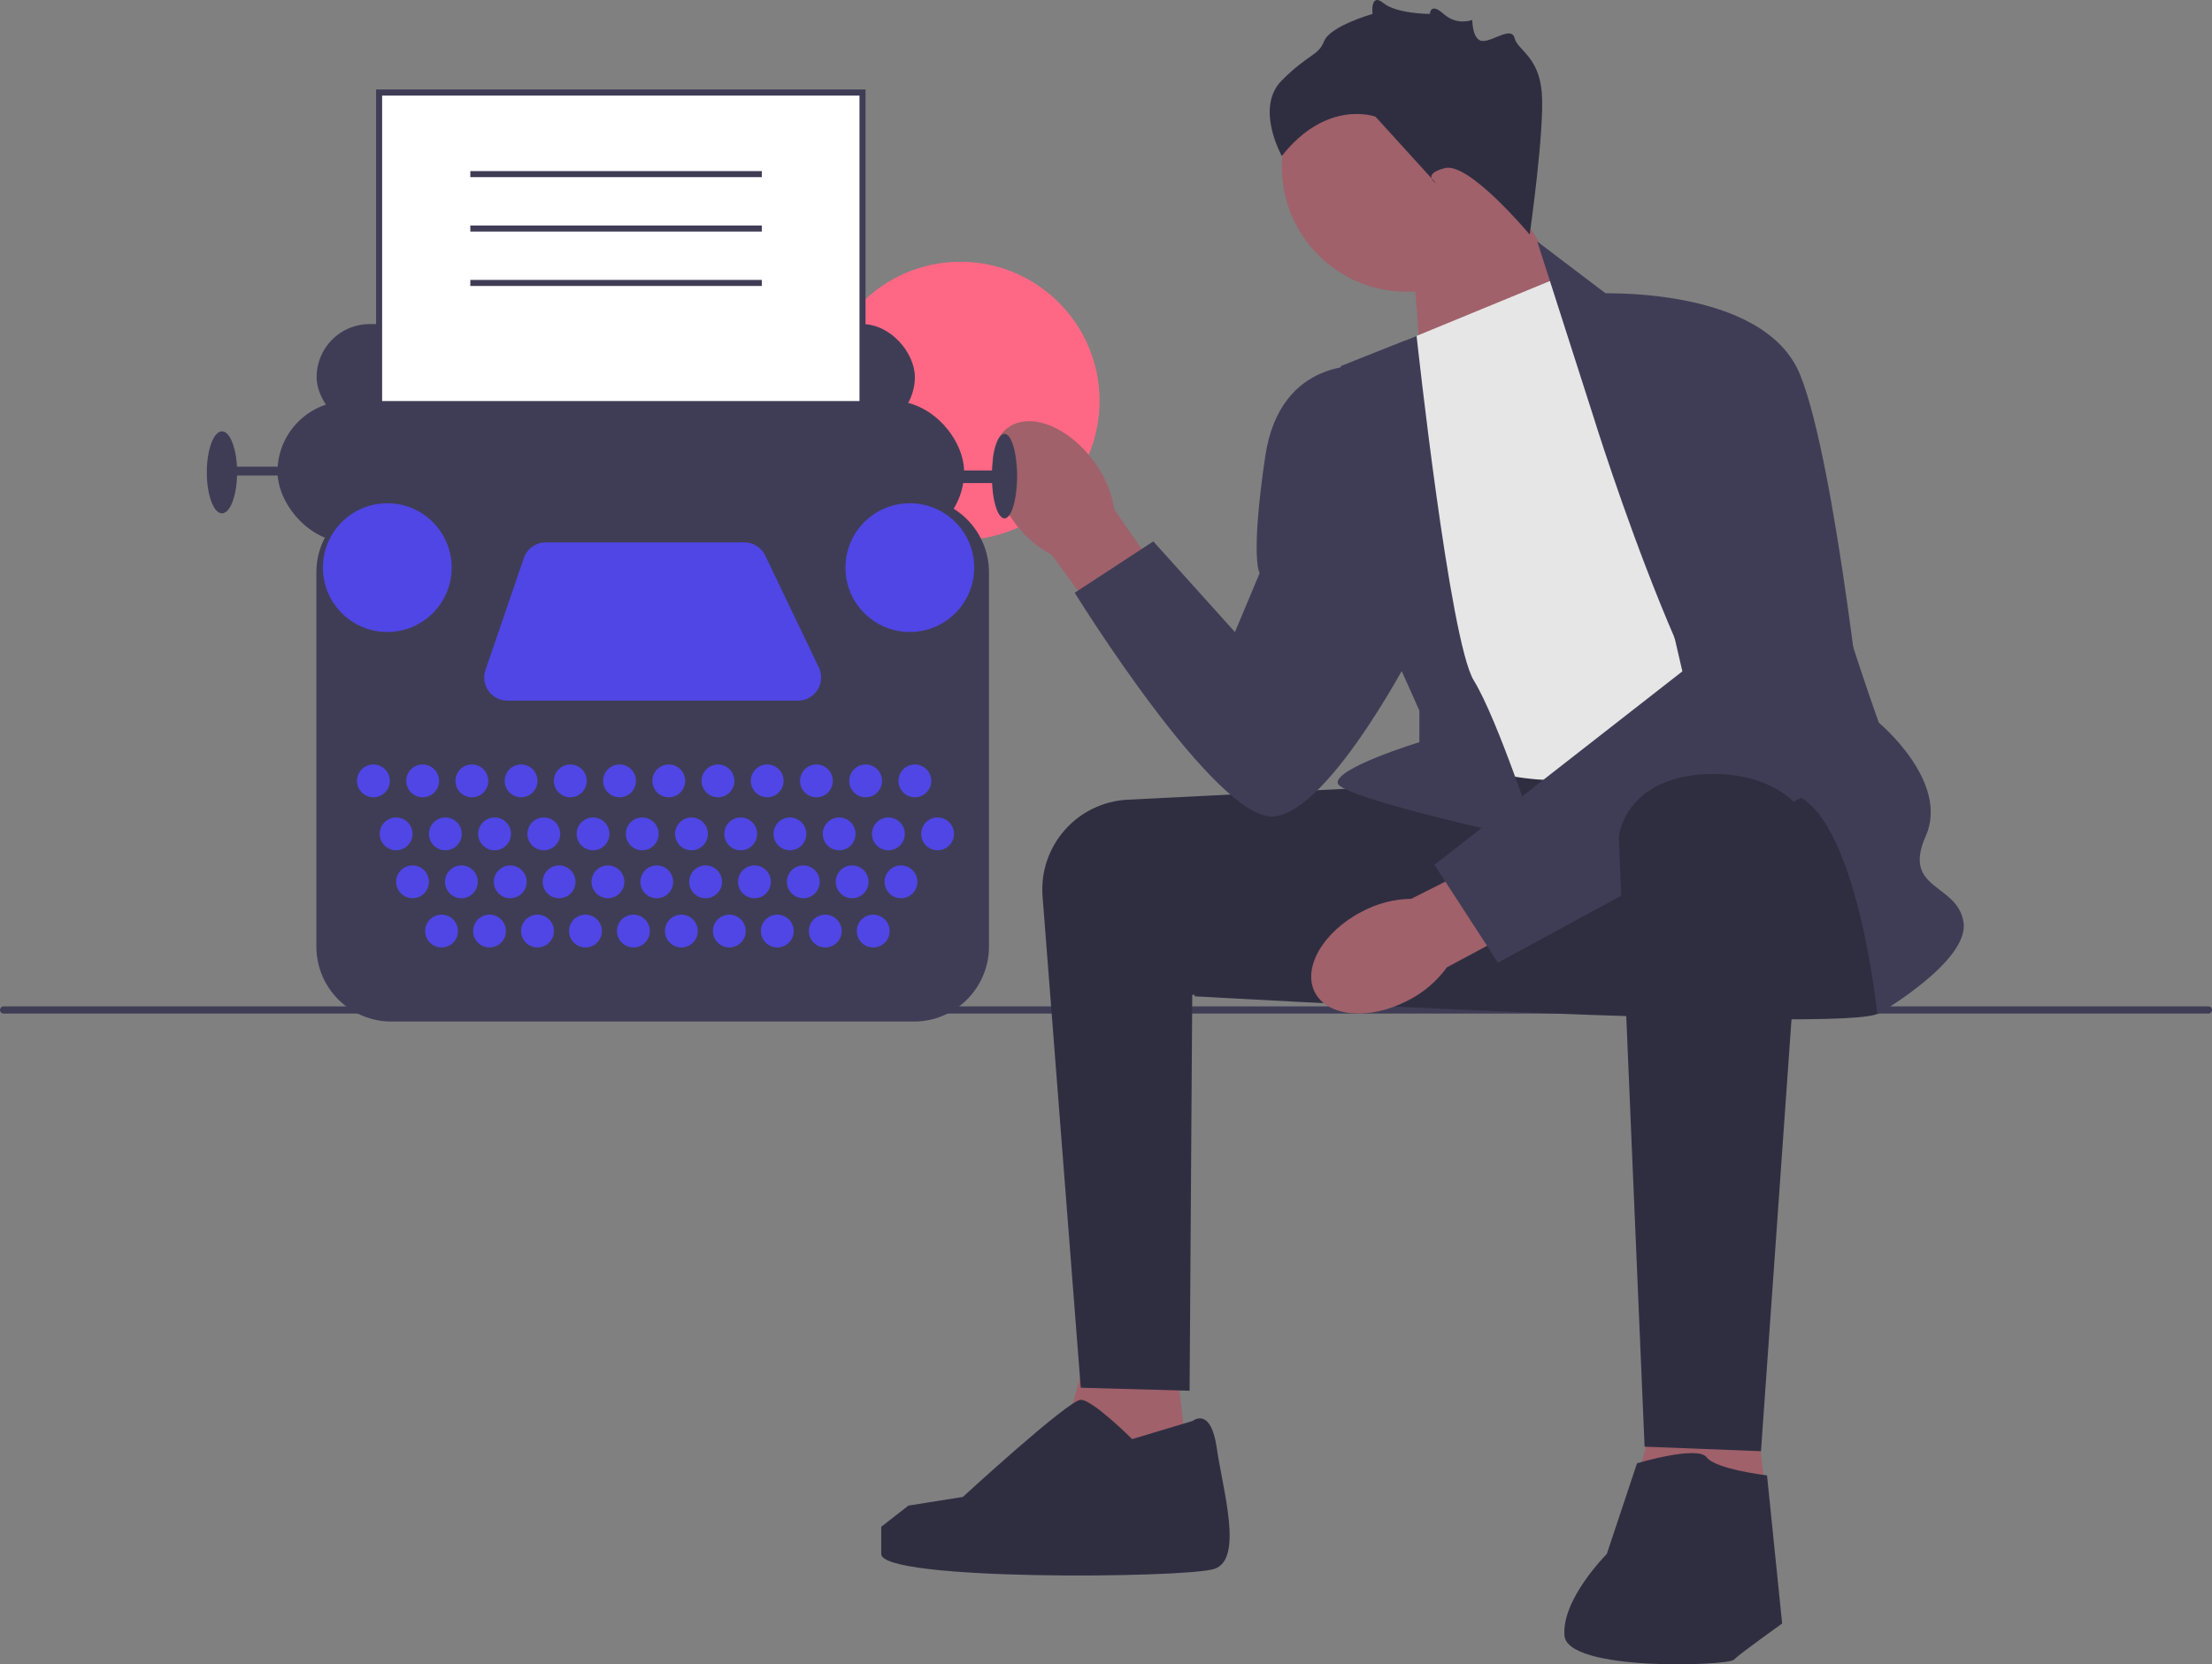 <svg xmlns="http://www.w3.org/2000/svg" width="731.67" height="550.618" viewBox="0 0 731.67 550.618"
  xmlns:xlink="http://www.w3.org/1999/xlink">
  <rect x="0" y="0" width="731.67" height="550.618" fill="#808080" stroke="none"/>
  <circle cx="317.682" cy="132.627" r="46.021" fill="#ff6884"/>
  <g>
    <path d="M0,334.134c0,.66,.53,1.19,1.19,1.19H730.48c.66,0,1.19-.53,1.19-1.19,0-.66-.53-1.19-1.19-1.19H1.19c-.66,0-1.19,.53-1.19,1.19Z" fill="#3f3d56"/>
    <g>
      <polygon points="466.985 81.606 470.811 130.557 526.268 107.393 494.985 57.606 466.985 81.606" fill="#a0616a"/>
      <circle cx="465.323" cy="55.181" r="41.339" fill="#a0616a"/>
      <polygon points="387.985 440.606 394.985 503.393 345.985 496.606 361.985 438.606 387.985 440.606" fill="#a0616a"/>
      <polygon points="578.985 449.606 585.985 512.393 536.985 505.606 552.985 447.606 578.985 449.606" fill="#a0616a"/>
      <path d="M462.485,260.106c-.669,0-54.146,2.685-89.477,4.463-16.723,.841-29.452,15.315-28.155,32.009l12.632,162.528,36,1,.878-131,71.122,4-3-73Z" fill="#2f2e41"/>
      <path d="M619.485,259.106s9,69,2,76c-7,7-226.5-5.5-226.5-5.5,0,0,48.154-69.537,56.827-71.519,8.673-1.981,146.673-8.981,146.673-8.981l21,10Z" fill="#2f2e41"/>
      <path id="uuid-395a52e4-5c72-4314-a9bf-6720c6920e4c-551" d="M335.127,172.233c-8.359-11.691-9.103-25.48-1.662-30.799,7.441-5.319,20.247-.152,28.607,11.544,3.404,4.626,5.65,10,6.551,15.673l34.792,49.981-19.8,13.708-35.775-48.834c-5.078-2.688-9.437-6.554-12.714-11.273Z" fill="#a0616a"/>
      <path id="uuid-2bcb0f29-4cb0-4836-b3e1-c42200070018-552" d="M465.674,331.017c-12.747,6.638-26.505,5.441-30.727-2.672-4.223-8.113,2.688-20.068,15.44-26.706,5.058-2.722,10.694-4.192,16.436-4.289l54.365-27.441,10.797,21.526-53.367,28.575c-3.374,4.65-7.812,8.425-12.944,11.008Z" fill="#a0616a"/>
      <path d="M464.985,112.606l51-21,96,148s-67,15-90,18c-23,3-49-9-49-9l-8-136Z" fill="#e6e6e6"/>
      <path d="M526.985,137.606l-18.5-57.709,24,18.209s68,45,68,64c0,19,21,77,21,77,0,0,23.5,19.5,15.5,37.5-8,18,10.5,15.5,12.5,28.5,2,13-28.5,30.5-28.5,30.5,0,0-7.5-73.5-31.5-73.5-24,0-62.5-124.5-62.5-124.5Z" fill="#3f3d56"/>
      <path d="M468.568,111.13l-25.084,9.976s4,70,8,76,18,38,18,38v10.429s-28,8.571-27,13.571c1,5,66,19,66,19,0,0-13-40-21-53-8-13-18.916-113.976-18.916-113.976Z" fill="#3f3d56"/>
      <path d="M527.485,97.106s56-3,68,27c12,30,22,128,22,128l-122,66.374-21-32.374,82-64-29-125Z" fill="#3f3d56"/>
      <path d="M452.485,121.106s-29-4-34,30-1.823,38.5-1.823,38.5l-8.177,19.5-27-30-26,17s47,76,66,74c19-2,47-57,47-57l-16-92Z" fill="#3f3d56"/>
      <path d="M597.323,270.145l-14.839,209.961-38.5-1.5s-8.5-198.5-8.5-201.5c0-3,4-20,29-21,25-1,32.839,14.039,32.839,14.039Z" fill="#2f2e41"/>
      <path d="M541.485,484.106s20-6,23-2c3,4,20,6,20,6l5,49s-14,10-16,12-55,4-56-8c-1-12,14-27,14-27l10-30Z" fill="#2f2e41"/>
      <path d="M394.485,470.106s6-5,8,9c2,14,9,37-1,40-10,3-110,4-110-5v-9l9-7,18.004-2.869s34.996-32.131,38.996-32.131c4,0,17,13,17,13l20-6Z" fill="#2f2e41"/>
      <path d="M505.985,77.606s-20-24-28-22-3,5-3,5l-20-22s-16-6-31,13c0,0-9-16,0-25,9-9,12-8,14-13,2-5,16-9,16-9,0,0-.803-7.197,3.598-3.598s15.394,3.598,15.394,3.598c0,0,.063-4,4.535,0s9.472,2,9.472,2c0,0,0,6.921,3.5,6.961,3.5,.039,9.5-4.961,10.5-.961s8,6,9,18-4,47-4,47Z" fill="#2f2e41"/>
    </g>
  </g>
  <g>
    <rect x="104.731" y="107.214" width="197.887" height="35.069" rx="17.534" ry="17.534" fill="#3f3d56"/>
    <rect x="125.397" y="30.606" width="159.896" height="175.343" fill="#fff"/>
    <path d="M286.293,206.949H124.397V29.606h161.896V206.949Zm-159.896-2h157.896V31.606H126.397V204.949Z" fill="#3f3d56"/>
    <rect x="91.789" y="132.681" width="227.111" height="46.758" rx="23.379" ry="23.379" fill="#3f3d56"/>
    <ellipse cx="332.26" cy="157.521" rx="4.175" ry="13.986" fill="#3f3d56"/>
    <ellipse cx="73.42" cy="156.269" rx="5.01" ry="13.568" fill="#3f3d56"/>
    <rect x="74.672" y="154.39" width="28.806" height="2.922" fill="#3f3d56"/>
    <rect x="306.376" y="155.642" width="23.379" height="4.175" fill="#3f3d56"/>
    <path d="M302.334,337.957H129.439c-13.669,0-24.79-11.121-24.79-24.79v-123.841c0-13.669,11.121-24.79,24.79-24.79h172.896c13.669,0,24.789,11.121,24.789,24.79v123.841c0,13.669-11.12,24.79-24.789,24.79Z" fill="#3f3d56"/>
    <circle cx="123.518" cy="258.343" r="5.427" fill="#4f46e5"/>
    <circle cx="131.033" cy="275.878" r="5.427" fill="#4f46e5"/>
    <circle cx="136.46" cy="291.742" r="5.427" fill="#4f46e5"/>
    <circle cx="146.062" cy="308.024" r="5.427" fill="#4f46e5"/>
    <circle cx="161.926" cy="308.024" r="5.427" fill="#4f46e5"/>
    <circle cx="177.791" cy="308.024" r="5.427" fill="#4f46e5"/>
    <circle cx="193.655" cy="308.024" r="5.427" fill="#4f46e5"/>
    <circle cx="209.52" cy="308.024" r="5.427" fill="#4f46e5"/>
    <circle cx="225.384" cy="308.024" r="5.427" fill="#4f46e5"/>
    <circle cx="241.248" cy="308.024" r="5.427" fill="#4f46e5"/>
    <circle cx="257.113" cy="308.024" r="5.427" fill="#4f46e5"/>
    <circle cx="272.977" cy="308.024" r="5.427" fill="#4f46e5"/>
    <circle cx="288.841" cy="308.024" r="5.427" fill="#4f46e5"/>
    <circle cx="152.617" cy="291.742" r="5.427" fill="#4f46e5"/>
    <circle cx="168.773" cy="291.742" r="5.427" fill="#4f46e5"/>
    <circle cx="184.93" cy="291.742" r="5.427" fill="#4f46e5"/>
    <circle cx="201.086" cy="291.742" r="5.427" fill="#4f46e5"/>
    <circle cx="217.243" cy="291.742" r="5.427" fill="#4f46e5"/>
    <circle cx="233.4" cy="291.742" r="5.427" fill="#4f46e5"/>
    <circle cx="249.556" cy="291.742" r="5.427" fill="#4f46e5"/>
    <circle cx="265.713" cy="291.742" r="5.427" fill="#4f46e5"/>
    <circle cx="281.869" cy="291.742" r="5.427" fill="#4f46e5"/>
    <circle cx="298.026" cy="291.742" r="5.427" fill="#4f46e5"/>
    <circle cx="147.314" cy="275.878" r="5.427" fill="#4f46e5"/>
    <circle cx="163.596" cy="275.878" r="5.427" fill="#4f46e5"/>
    <circle cx="179.878" cy="275.878" r="5.427" fill="#4f46e5"/>
    <circle cx="196.16" cy="275.878" r="5.427" fill="#4f46e5"/>
    <circle cx="212.442" cy="275.878" r="5.427" fill="#4f46e5"/>
    <circle cx="228.724" cy="275.878" r="5.427" fill="#4f46e5"/>
    <circle cx="245.006" cy="275.878" r="5.427" fill="#4f46e5"/>
    <circle cx="261.287" cy="275.878" r="5.427" fill="#4f46e5"/>
    <circle cx="277.569" cy="275.878" r="5.427" fill="#4f46e5"/>
    <circle cx="293.851" cy="275.878" r="5.427" fill="#4f46e5"/>
    <circle cx="310.133" cy="275.878" r="5.427" fill="#4f46e5"/>
    <circle cx="139.8" cy="258.343" r="5.427" fill="#4f46e5"/>
    <circle cx="156.082" cy="258.343" r="5.427" fill="#4f46e5"/>
    <circle cx="172.363" cy="258.343" r="5.427" fill="#4f46e5"/>
    <circle cx="188.645" cy="258.343" r="5.427" fill="#4f46e5"/>
    <circle cx="204.927" cy="258.343" r="5.427" fill="#4f46e5"/>
    <circle cx="221.209" cy="258.343" r="5.427" fill="#4f46e5"/>
    <circle cx="237.491" cy="258.343" r="5.427" fill="#4f46e5"/>
    <circle cx="253.773" cy="258.343" r="5.427" fill="#4f46e5"/>
    <circle cx="270.055" cy="258.343" r="5.427" fill="#4f46e5"/>
    <circle cx="286.336" cy="258.343" r="5.427" fill="#4f46e5"/>
    <circle cx="302.618" cy="258.343" r="5.427" fill="#4f46e5"/>
    <circle cx="128.11" cy="187.789" r="21.292" fill="#4f46e5"/>
    <circle cx="300.948" cy="187.789" r="21.292" fill="#4f46e5"/>
    <path d="M180.522,179.439h65.701c2.945,0,5.628,1.691,6.899,4.347l17.731,37.06c2.429,5.076-1.272,10.948-6.899,10.948h-96.139c-5.248,0-8.936-5.164-7.234-10.128l12.707-37.06c1.06-3.091,3.967-5.167,7.234-5.167Z" fill="#4f46e5"/>
  </g>
  <rect x="155.568" y="56.606" width="96.417" height="2" fill="#3f3d56"/>
  <rect x="155.568" y="74.606" width="96.417" height="2" fill="#3f3d56"/>
  <rect x="155.568" y="92.606" width="96.417" height="2" fill="#3f3d56"/>
</svg>